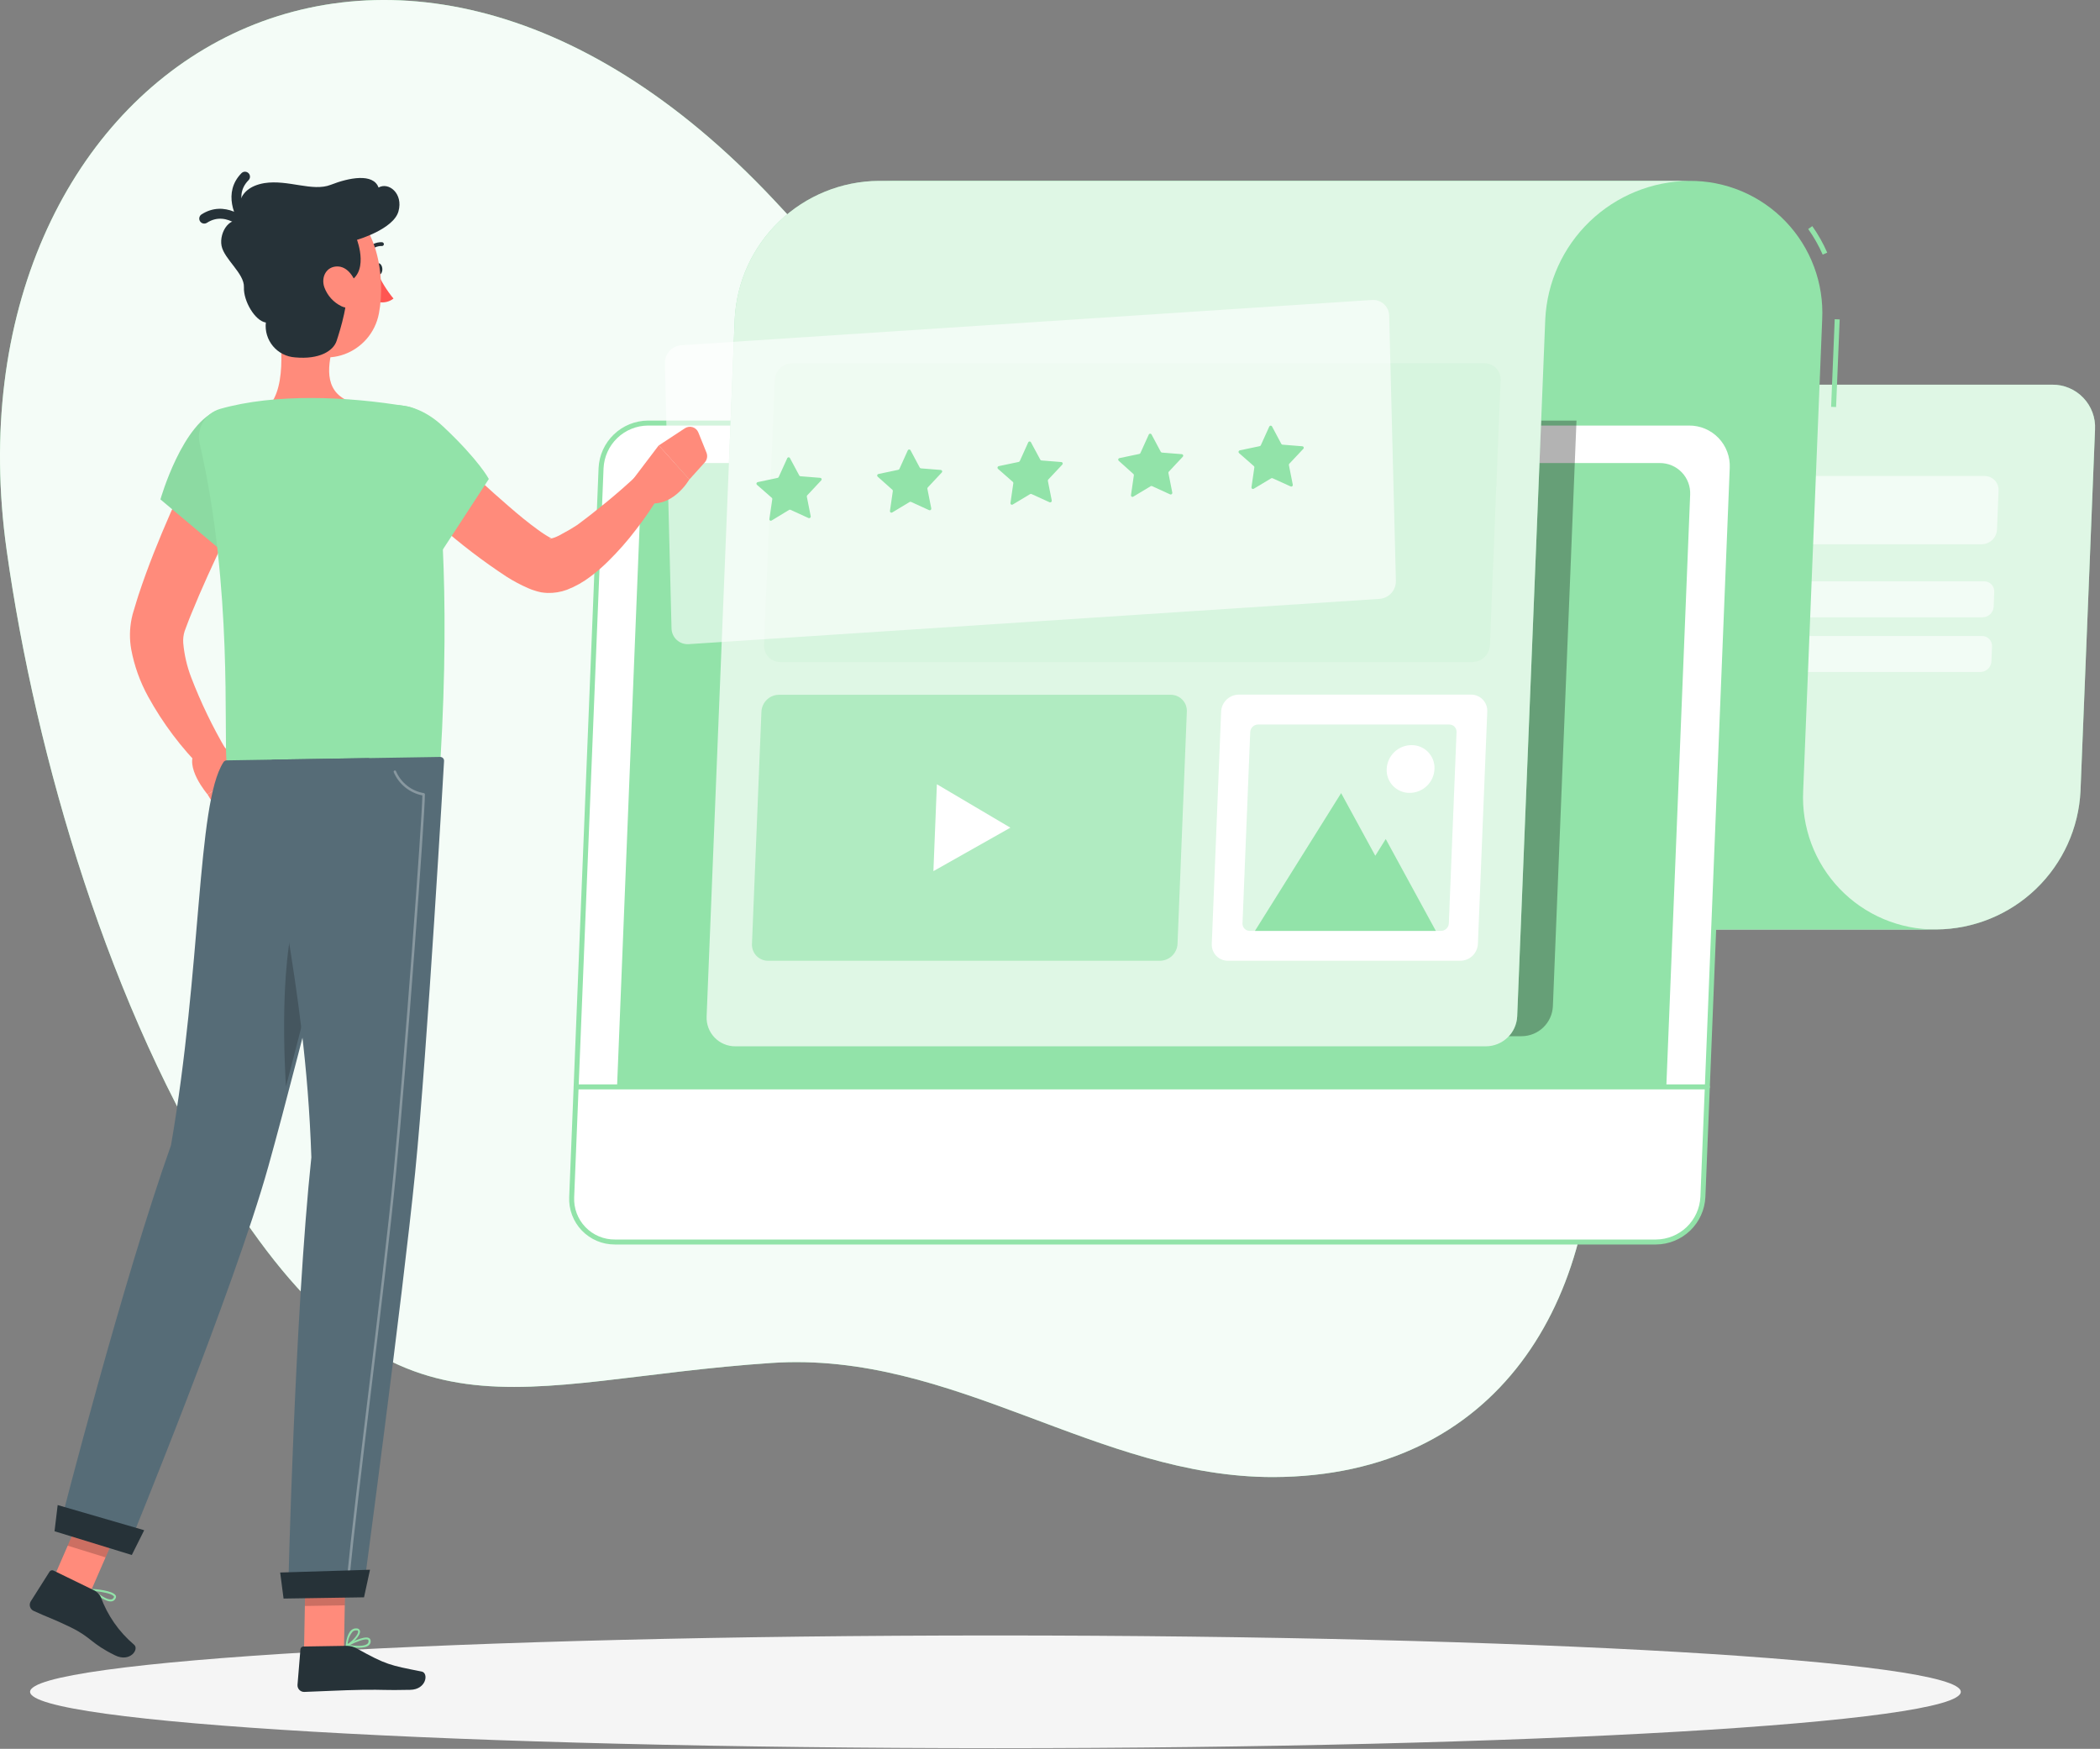 <svg width="275" height="229" viewBox="0 0 275 229" fill="none" xmlns="http://www.w3.org/2000/svg">
<rect x="0" y="0" width="275" height="229" fill="#808080" stroke="none"/>
<path d="M208.596 143.424C207.357 115.799 181.212 88.147 156.781 75.616C129.73 61.728 121.247 47.352 101.361 26.194C50.042 -28.509 -7.829 10.083 0.875 72.069C4.683 99.192 14.424 132.379 29.896 156.536C51.881 190.863 67.386 180.718 101.029 178.469C124.931 176.865 143.676 193.465 166.783 193.413C196.247 193.289 209.763 170.202 208.596 143.424Z" fill="#92E3A9"/>
<path opacity="0.9" d="M208.596 143.424C207.357 115.799 181.212 88.147 156.781 75.616C129.73 61.728 121.247 47.352 101.361 26.194C50.042 -28.509 -7.829 10.083 0.875 72.069C4.683 99.192 14.424 132.379 29.896 156.536C51.881 190.863 67.386 180.718 101.029 178.469C124.931 176.865 143.676 193.465 166.783 193.413C196.247 193.289 209.763 170.202 208.596 143.424Z" fill="white"/>
<path d="M130.356 228.914C200.174 228.914 256.772 225.61 256.772 221.533C256.772 217.457 200.174 214.153 130.356 214.153C60.538 214.153 3.94 217.457 3.94 221.533C3.94 225.61 60.538 228.914 130.356 228.914Z" fill="#F5F5F5"/>
<path d="M165.564 121.706H253.584C258.449 121.665 263.114 119.763 266.621 116.391C270.129 113.02 272.213 108.433 272.446 103.574L274.35 56.238C274.391 55.478 274.276 54.718 274.012 54.005C273.747 53.291 273.34 52.639 272.813 52.089C272.287 51.539 271.654 51.103 270.953 50.807C270.252 50.512 269.497 50.363 268.736 50.37H174.261C172.689 50.382 171.18 50.998 170.048 52.09C168.916 53.182 168.247 54.667 168.178 56.238L166.268 103.574C166.037 108.433 163.954 113.019 160.447 116.391C156.941 119.763 152.277 121.665 147.412 121.706H165.564Z" fill="#92E3A9"/>
<path opacity="0.7" d="M165.564 121.706H253.584C258.449 121.665 263.114 119.763 266.621 116.391C270.129 113.02 272.213 108.433 272.446 103.574L274.35 56.238C274.391 55.478 274.276 54.718 274.012 54.005C273.747 53.291 273.34 52.639 272.813 52.089C272.287 51.539 271.654 51.103 270.953 50.807C270.252 50.512 269.497 50.363 268.736 50.37H174.261C172.689 50.382 171.18 50.998 170.048 52.09C168.916 53.182 168.247 54.667 168.178 56.238L166.268 103.574C166.037 108.433 163.954 113.019 160.447 116.391C156.941 119.763 152.277 121.665 147.412 121.706H165.564Z" fill="white"/>
<path opacity="0.6" d="M259.517 71.267H181.662C181.409 71.269 181.159 71.22 180.927 71.121C180.695 71.022 180.485 70.876 180.312 70.692C180.139 70.509 180.005 70.291 179.92 70.053C179.835 69.816 179.8 69.563 179.817 69.311L180.025 64.245C180.049 63.731 180.269 63.245 180.64 62.888C181.011 62.532 181.506 62.331 182.02 62.328H259.876C260.124 62.326 260.371 62.375 260.6 62.471C260.829 62.568 261.036 62.711 261.209 62.89C261.381 63.069 261.514 63.282 261.601 63.515C261.688 63.748 261.727 63.997 261.714 64.245L261.512 69.311C261.496 69.831 261.279 70.325 260.907 70.689C260.535 71.054 260.038 71.261 259.517 71.267Z" fill="white"/>
<path opacity="0.6" d="M259.654 80.832H180.762C180.58 80.838 180.398 80.805 180.229 80.737C180.06 80.668 179.907 80.564 179.781 80.433C179.654 80.302 179.556 80.145 179.494 79.973C179.432 79.802 179.406 79.619 179.419 79.437L179.497 77.52C179.516 77.145 179.677 76.793 179.947 76.533C180.217 76.274 180.577 76.127 180.951 76.124H259.843C260.023 76.124 260.2 76.161 260.365 76.232C260.529 76.303 260.677 76.407 260.799 76.538C260.922 76.669 261.016 76.824 261.076 76.993C261.136 77.162 261.16 77.341 261.147 77.52L261.076 79.437C261.056 79.805 260.9 80.153 260.637 80.411C260.373 80.669 260.023 80.819 259.654 80.832Z" fill="white"/>
<path opacity="0.6" d="M259.367 87.991H180.475C180.293 87.996 180.111 87.963 179.942 87.893C179.773 87.823 179.621 87.719 179.495 87.587C179.369 87.455 179.272 87.298 179.211 87.126C179.149 86.954 179.125 86.771 179.138 86.589L179.217 84.672C179.233 84.299 179.393 83.945 179.662 83.686C179.931 83.426 180.29 83.28 180.664 83.277H259.556C259.735 83.276 259.913 83.313 260.077 83.384C260.242 83.455 260.39 83.56 260.512 83.691C260.634 83.821 260.728 83.976 260.788 84.145C260.848 84.314 260.873 84.493 260.86 84.672L260.782 86.589C260.767 86.958 260.613 87.308 260.351 87.569C260.088 87.829 259.737 87.98 259.367 87.991Z" fill="white"/>
<path d="M238.686 33.34C238.168 32.162 237.532 31.039 236.789 29.989L237.323 29.611C238.093 30.697 238.748 31.859 239.279 33.08L238.686 33.34Z" fill="#92E3A9"/>
<path d="M240.26 41.8L239.789 53.272L240.441 53.299L240.911 41.827L240.26 41.8Z" fill="#92E3A9"/>
<path d="M236.13 103.574L238.621 41.816C238.736 39.466 238.371 37.117 237.546 34.914C236.722 32.71 235.457 30.697 233.828 29C232.198 27.302 230.24 25.955 228.072 25.041C225.904 24.127 223.572 23.665 221.219 23.684H115.093C117.446 23.664 119.778 24.126 121.947 25.039C124.115 25.953 126.074 27.3 127.704 28.998C129.333 30.696 130.598 32.708 131.422 34.913C132.246 37.117 132.611 39.466 132.495 41.816L130.011 103.574C129.606 113.589 142.177 121.706 152.179 121.706H253.532C251.179 121.726 248.847 121.265 246.678 120.351C244.51 119.437 242.55 118.09 240.921 116.392C239.292 114.695 238.026 112.682 237.202 110.478C236.379 108.273 236.014 105.924 236.13 103.574Z" fill="#92E3A9"/>
<path d="M216.863 162.632H80.524C79.761 162.638 79.005 162.488 78.302 162.193C77.599 161.898 76.963 161.462 76.434 160.913C75.904 160.364 75.492 159.713 75.222 159C74.953 158.286 74.831 157.526 74.864 156.764L78.711 61.317C78.793 59.742 79.472 58.258 80.611 57.167C81.75 56.077 83.263 55.462 84.84 55.449H221.18C221.942 55.443 222.698 55.593 223.401 55.888C224.105 56.184 224.74 56.619 225.27 57.168C225.799 57.717 226.211 58.368 226.481 59.081C226.751 59.795 226.873 60.555 226.839 61.317L222.999 156.764C222.914 158.339 222.233 159.822 221.093 160.912C219.953 162.003 218.441 162.617 216.863 162.632Z" fill="white"/>
<path d="M216.863 162.958H80.524C79.715 162.963 78.914 162.804 78.169 162.489C77.424 162.175 76.751 161.712 76.191 161.128C75.631 160.545 75.195 159.854 74.911 159.097C74.627 158.34 74.5 157.533 74.538 156.725L78.385 61.279C78.465 59.615 79.178 58.046 80.378 56.892C81.579 55.737 83.175 55.086 84.84 55.072H221.18C221.989 55.064 222.791 55.222 223.537 55.536C224.283 55.85 224.956 56.313 225.517 56.897C226.077 57.481 226.513 58.173 226.796 58.931C227.079 59.689 227.205 60.496 227.165 61.305L223.325 156.751C223.245 158.415 222.531 159.986 221.329 161.14C220.128 162.294 218.53 162.945 216.863 162.958ZM84.84 55.724C83.343 55.738 81.909 56.325 80.83 57.362C79.752 58.399 79.11 59.81 79.037 61.305L75.19 156.751C75.155 157.471 75.267 158.191 75.519 158.866C75.772 159.542 76.16 160.158 76.659 160.679C77.159 161.199 77.759 161.611 78.423 161.891C79.088 162.171 79.803 162.312 80.524 162.306H216.863C218.361 162.293 219.797 161.707 220.877 160.67C221.957 159.632 222.6 158.221 222.673 156.725L226.513 61.279C226.549 60.558 226.437 59.839 226.184 59.163C225.932 58.488 225.544 57.871 225.044 57.351C224.545 56.831 223.945 56.418 223.28 56.138C222.615 55.858 221.901 55.717 221.18 55.724H84.84Z" fill="#92E3A9"/>
<path d="M217.34 60.633H88.243C87.129 60.642 86.06 61.077 85.256 61.849C84.452 62.622 83.974 63.673 83.921 64.786L80.804 142.322H218.207L221.33 64.786C221.356 64.248 221.273 63.709 221.084 63.204C220.895 62.699 220.605 62.237 220.231 61.849C219.857 61.46 219.408 61.151 218.911 60.942C218.414 60.733 217.879 60.628 217.34 60.633Z" fill="#92E3A9"/>
<path opacity="0.3" d="M100.319 55.071L97.235 131.773C97.211 132.281 97.291 132.788 97.47 133.264C97.649 133.74 97.923 134.174 98.276 134.541C98.629 134.907 99.052 135.197 99.522 135.394C99.99 135.591 100.495 135.69 101.003 135.685H199.273C200.324 135.678 201.333 135.268 202.092 134.541C202.851 133.813 203.303 132.823 203.354 131.773L206.445 55.071H100.319Z" fill="black"/>
<path d="M203.087 23.684H115.067C110.202 23.724 105.537 25.625 102.03 28.997C98.523 32.369 96.441 36.956 96.211 41.816L92.534 133.096C92.511 133.604 92.591 134.111 92.771 134.587C92.95 135.062 93.224 135.496 93.577 135.862C93.93 136.228 94.353 136.519 94.822 136.716C95.29 136.913 95.794 137.012 96.302 137.008H194.598C195.649 137 196.656 136.59 197.415 135.863C198.174 135.135 198.626 134.146 198.679 133.096L202.356 41.816C202.59 36.956 204.674 32.37 208.181 28.998C211.689 25.627 216.354 23.725 221.219 23.684H203.087Z" fill="#92E3A9"/>
<path opacity="0.7" d="M203.087 23.684H115.067C110.202 23.724 105.537 25.625 102.03 28.997C98.523 32.369 96.441 36.956 96.211 41.816L92.534 133.096C92.511 133.604 92.591 134.111 92.771 134.587C92.95 135.062 93.224 135.496 93.577 135.862C93.93 136.228 94.353 136.519 94.822 136.716C95.29 136.913 95.794 137.012 96.302 137.008H194.598C195.649 137 196.656 136.59 197.415 135.863C198.174 135.135 198.626 134.146 198.679 133.096L202.356 41.816C202.59 36.956 204.674 32.37 208.181 28.998C211.689 25.627 216.354 23.725 221.219 23.684H203.087Z" fill="white"/>
<path d="M223.592 142.648H75.445C75.358 142.648 75.275 142.614 75.214 142.553C75.153 142.491 75.119 142.409 75.119 142.322C75.119 142.236 75.153 142.153 75.214 142.092C75.275 142.03 75.358 141.996 75.445 141.996H223.592C223.679 141.996 223.761 142.03 223.823 142.092C223.884 142.153 223.918 142.236 223.918 142.322C223.918 142.409 223.884 142.491 223.823 142.553C223.761 142.614 223.679 142.648 223.592 142.648Z" fill="#92E3A9"/>
<path opacity="0.1" d="M192.811 86.687H102.183C101.897 86.689 101.612 86.633 101.348 86.521C101.083 86.41 100.844 86.246 100.645 86.039C100.447 85.832 100.292 85.587 100.191 85.318C100.09 85.05 100.045 84.763 100.058 84.477L101.46 49.771C101.488 49.18 101.742 48.622 102.169 48.212C102.595 47.802 103.163 47.571 103.755 47.567H194.383C194.669 47.564 194.954 47.62 195.218 47.73C195.482 47.841 195.721 48.005 195.92 48.211C196.119 48.417 196.274 48.662 196.375 48.93C196.476 49.198 196.522 49.484 196.508 49.771L195.106 84.457C195.085 85.053 194.834 85.617 194.406 86.033C193.979 86.448 193.408 86.682 192.811 86.687Z" fill="#92E3A9"/>
<path opacity="0.6" d="M151.872 125.807H100.592C100.304 125.809 100.018 125.752 99.753 125.64C99.487 125.527 99.248 125.361 99.049 125.152C98.85 124.943 98.697 124.695 98.598 124.424C98.499 124.153 98.456 123.865 98.473 123.577L99.712 93.168C99.744 92.581 99.997 92.029 100.421 91.622C100.844 91.215 101.407 90.984 101.994 90.977H153.3C153.587 90.975 153.871 91.031 154.135 91.143C154.399 91.254 154.637 91.419 154.836 91.626C155.034 91.832 155.188 92.078 155.289 92.346C155.389 92.615 155.433 92.901 155.419 93.187L154.2 123.577C154.175 124.177 153.918 124.745 153.484 125.16C153.051 125.576 152.473 125.807 151.872 125.807Z" fill="#92E3A9"/>
<path d="M132.312 108.379L122.688 102.693L122.232 114.071L132.312 108.379Z" fill="white"/>
<path d="M191.233 125.807H160.811C160.524 125.809 160.24 125.753 159.975 125.641C159.711 125.53 159.472 125.366 159.273 125.159C159.074 124.952 158.919 124.707 158.818 124.438C158.717 124.17 158.672 123.883 158.685 123.597L159.911 93.168C159.941 92.576 160.196 92.017 160.624 91.606C161.051 91.195 161.62 90.963 162.213 90.958H192.635C192.922 90.956 193.206 91.012 193.471 91.123C193.735 91.235 193.974 91.399 194.173 91.606C194.372 91.813 194.527 92.058 194.628 92.326C194.729 92.595 194.774 92.881 194.761 93.168L193.535 123.577C193.511 124.173 193.259 124.738 192.831 125.153C192.402 125.568 191.83 125.802 191.233 125.807Z" fill="white"/>
<path opacity="0.3" d="M162.709 120.904L163.719 95.861C163.731 95.596 163.843 95.346 164.034 95.161C164.224 94.977 164.478 94.873 164.743 94.87H189.793C189.921 94.87 190.048 94.895 190.165 94.946C190.283 94.996 190.389 95.07 190.478 95.162C190.566 95.255 190.635 95.365 190.68 95.485C190.724 95.605 190.744 95.733 190.738 95.861L189.728 120.904C189.717 121.169 189.605 121.42 189.415 121.605C189.224 121.79 188.969 121.894 188.704 121.895H163.654C163.526 121.895 163.399 121.869 163.281 121.819C163.164 121.769 163.057 121.695 162.969 121.602C162.88 121.51 162.812 121.4 162.767 121.28C162.722 121.16 162.702 121.032 162.709 120.904Z" fill="#92E3A9"/>
<path d="M181.466 109.865L180.097 112.056L175.625 103.854L164.338 121.895H188.026L181.466 109.865Z" fill="#92E3A9"/>
<path d="M187.849 100.692C187.816 101.534 187.457 102.33 186.85 102.913C186.242 103.497 185.432 103.822 184.589 103.822C184.184 103.825 183.781 103.745 183.407 103.587C183.033 103.429 182.696 103.197 182.415 102.904C182.134 102.611 181.916 102.263 181.774 101.883C181.632 101.503 181.57 101.097 181.59 100.692C181.626 99.851 181.985 99.057 182.592 98.475C183.2 97.893 184.009 97.568 184.85 97.569C185.256 97.566 185.657 97.645 186.031 97.803C186.404 97.96 186.742 98.192 187.022 98.485C187.303 98.777 187.521 99.124 187.663 99.503C187.806 99.883 187.869 100.287 187.849 100.692Z" fill="white"/>
<path d="M36.018 39.899C36.84 43.701 37.72 50.677 35.079 53.311C37.205 55.306 39.969 57.601 44.527 57.614C49.084 57.627 48.23 54.537 46.998 52.926C42.708 52.046 42.76 48.884 43.451 45.891L36.018 39.899Z" fill="#FF8B7B"/>
<path d="M34.388 60.483C32.765 63.743 31.128 67.094 29.531 70.406C27.933 73.718 26.401 77.057 25.051 80.382C24.875 80.793 24.719 81.21 24.562 81.621L24.178 82.644C24.02 83.141 23.958 83.663 23.995 84.183C24.129 85.726 24.478 87.242 25.032 88.688C26.305 92.005 27.851 95.211 29.655 98.273L26.584 100.757C23.753 97.94 21.338 94.735 19.412 91.238C18.341 89.299 17.588 87.201 17.182 85.024C16.945 83.685 16.965 82.313 17.241 80.982L17.371 80.427C17.423 80.238 17.449 80.167 17.488 80.036L17.703 79.326C17.847 78.85 17.984 78.374 18.14 77.911C19.366 74.188 20.807 70.641 22.339 67.14C23.871 63.638 25.54 60.215 27.34 56.812L34.388 60.483Z" fill="#FF8B7B"/>
<path d="M28.716 53.657C23.924 55.156 21.009 65.393 21.009 65.393L30.874 73.673C32.767 69.968 34.418 66.143 35.816 62.224C38.137 55.547 34.512 51.857 28.716 53.657Z" fill="#92E3A9"/>
<g opacity="0.2">
<path opacity="0.2" d="M28.716 53.657C23.924 55.156 21.009 65.393 21.009 65.393L30.874 73.673C32.767 69.968 34.418 66.143 35.816 62.224C38.137 55.547 34.512 51.857 28.716 53.657Z" fill="black"/>
</g>
<path d="M28.572 97.093L32.484 100.698L27.177 104.017C27.177 104.017 23.995 100.32 25.625 98.319L28.572 97.093Z" fill="#FF8B7B"/>
<path d="M32.889 106.234L30.822 107.075C30.417 107.236 29.969 107.247 29.557 107.107C29.145 106.968 28.796 106.686 28.572 106.312L27.177 104.017L32.51 100.692L33.814 103.789C33.916 104.01 33.973 104.249 33.982 104.492C33.99 104.735 33.95 104.978 33.864 105.206C33.778 105.433 33.647 105.641 33.48 105.818C33.312 105.995 33.111 106.136 32.889 106.234Z" fill="#FF8B7B"/>
<path d="M53.264 53.206C45.505 51.903 36.044 51.485 28.814 53.546C27.862 53.824 27.054 54.46 26.561 55.321C26.067 56.181 25.926 57.199 26.166 58.162C30.522 77.004 29.263 96.036 29.687 100.066L57.671 99.616C59.053 76.574 57.475 62.276 56.602 56.584C56.469 55.742 56.075 54.964 55.477 54.358C54.878 53.752 54.104 53.349 53.264 53.206Z" fill="#92E3A9"/>
<path d="M55.33 55.873C57.782 58.214 60.305 60.6 62.815 62.902C64.076 64.062 65.341 65.19 66.61 66.285C67.868 67.381 69.159 68.444 70.404 69.343C70.938 69.743 71.498 70.107 72.08 70.432L72.237 70.517H72.315H72.354H72.243H72.067C71.878 70.517 71.943 70.576 72.067 70.55C72.616 70.416 73.139 70.196 73.619 69.898C74.295 69.548 74.952 69.162 75.588 68.743C78.275 66.75 80.856 64.617 83.32 62.354L86.385 64.812C85.452 66.381 84.422 67.89 83.301 69.33C82.175 70.816 80.942 72.218 79.611 73.523C78.902 74.226 78.146 74.879 77.348 75.479C76.402 76.205 75.357 76.794 74.245 77.226C73.429 77.526 72.564 77.668 71.695 77.643C71.418 77.633 71.141 77.604 70.867 77.559L70.444 77.461L70.17 77.382L69.629 77.207L69.179 77.024C68.188 76.594 67.233 76.085 66.323 75.505C63.245 73.484 60.314 71.246 57.553 68.809C54.848 66.455 52.272 64.062 49.73 61.5L55.33 55.873Z" fill="#FF8B7B"/>
<path d="M46.587 57.986C45.889 62.961 57.671 72.447 57.671 72.447L64.015 62.719C64.015 62.719 62.711 60.235 58.01 55.828C53.185 51.303 47.356 52.509 46.587 57.986Z" fill="#92E3A9"/>
<path opacity="0.6" d="M180.645 78.419L90.199 84.346C89.913 84.366 89.626 84.328 89.356 84.234C89.085 84.14 88.836 83.992 88.624 83.799C88.413 83.605 88.243 83.371 88.124 83.109C88.006 82.848 87.942 82.566 87.937 82.279L87.063 47.56C87.053 46.968 87.27 46.395 87.669 45.957C88.067 45.52 88.618 45.251 89.208 45.206L179.66 39.28C179.946 39.259 180.233 39.297 180.503 39.392C180.774 39.486 181.022 39.634 181.233 39.828C181.444 40.021 181.614 40.255 181.731 40.517C181.849 40.778 181.912 41.06 181.916 41.347L182.796 76.066C182.806 76.659 182.589 77.233 182.189 77.671C181.789 78.108 181.236 78.376 180.645 78.419Z" fill="white"/>
<path d="M135.005 57.914L136.231 60.196C136.244 60.225 136.265 60.249 136.292 60.266C136.318 60.284 136.349 60.293 136.381 60.294L138.989 60.502C139.026 60.505 139.061 60.519 139.091 60.541C139.121 60.564 139.144 60.594 139.157 60.629C139.17 60.664 139.172 60.702 139.165 60.739C139.157 60.775 139.139 60.809 139.112 60.835L137.274 62.791C137.251 62.815 137.235 62.844 137.226 62.876C137.217 62.908 137.215 62.941 137.222 62.974L137.73 65.536C137.737 65.573 137.735 65.611 137.722 65.646C137.71 65.681 137.688 65.712 137.659 65.736C137.631 65.76 137.596 65.776 137.559 65.782C137.522 65.788 137.485 65.784 137.45 65.771L135.09 64.695C135.061 64.68 135.03 64.673 134.998 64.673C134.967 64.673 134.935 64.68 134.907 64.695L132.612 66.071C132.581 66.089 132.545 66.098 132.509 66.097C132.473 66.097 132.438 66.086 132.407 66.066C132.377 66.047 132.352 66.019 132.337 65.986C132.321 65.954 132.315 65.917 132.319 65.882L132.697 63.273C132.702 63.243 132.7 63.211 132.69 63.181C132.679 63.151 132.662 63.125 132.638 63.104L130.682 61.389C130.655 61.363 130.636 61.329 130.627 61.293C130.618 61.256 130.619 61.218 130.629 61.182C130.64 61.146 130.66 61.113 130.688 61.088C130.715 61.062 130.75 61.045 130.786 61.037L133.394 60.489C133.426 60.482 133.456 60.467 133.482 60.447C133.508 60.427 133.529 60.401 133.544 60.372L134.646 57.934C134.659 57.898 134.683 57.867 134.714 57.844C134.744 57.821 134.781 57.808 134.819 57.806C134.857 57.804 134.895 57.813 134.928 57.832C134.961 57.851 134.988 57.88 135.005 57.914Z" fill="#92E3A9"/>
<path d="M150.79 56.877L152.009 59.166C152.026 59.193 152.049 59.215 152.076 59.232C152.103 59.249 152.134 59.26 152.166 59.264L154.774 59.472C154.81 59.476 154.845 59.49 154.874 59.513C154.903 59.536 154.925 59.567 154.937 59.602C154.949 59.636 154.951 59.674 154.943 59.71C154.935 59.746 154.917 59.779 154.891 59.805L153.059 61.761C153.036 61.784 153.02 61.812 153.011 61.842C153.002 61.873 153 61.905 153.007 61.937L153.515 64.506C153.522 64.543 153.518 64.581 153.505 64.616C153.491 64.651 153.469 64.682 153.44 64.705C153.41 64.728 153.375 64.743 153.338 64.749C153.301 64.754 153.263 64.749 153.228 64.734L150.875 63.658C150.846 63.644 150.815 63.636 150.783 63.636C150.752 63.636 150.72 63.644 150.692 63.658L148.397 65.04C148.365 65.059 148.329 65.069 148.292 65.068C148.255 65.067 148.219 65.055 148.189 65.035C148.158 65.014 148.134 64.986 148.119 64.952C148.104 64.918 148.098 64.881 148.104 64.845L148.482 62.237C148.486 62.204 148.482 62.171 148.471 62.141C148.459 62.11 148.441 62.083 148.417 62.061L146.493 60.333C146.466 60.307 146.447 60.275 146.437 60.239C146.427 60.204 146.427 60.166 146.437 60.13C146.447 60.095 146.467 60.062 146.494 60.037C146.521 60.012 146.555 59.995 146.591 59.987L149.199 59.44C149.231 59.433 149.262 59.418 149.287 59.396C149.312 59.374 149.331 59.347 149.342 59.316L150.444 56.884C150.462 56.854 150.487 56.829 150.517 56.811C150.546 56.794 150.58 56.784 150.615 56.783C150.65 56.783 150.684 56.791 150.715 56.807C150.745 56.824 150.771 56.848 150.79 56.877Z" fill="#92E3A9"/>
<path d="M166.574 55.841L167.794 58.129C167.808 58.157 167.829 58.181 167.856 58.198C167.882 58.215 167.912 58.225 167.944 58.227L170.552 58.436C170.589 58.439 170.624 58.452 170.654 58.475C170.684 58.497 170.707 58.528 170.72 58.562C170.733 58.597 170.735 58.635 170.728 58.672C170.72 58.708 170.702 58.742 170.675 58.768L168.837 60.724C168.814 60.748 168.798 60.778 168.789 60.809C168.78 60.841 168.778 60.874 168.785 60.907L169.293 63.469C169.301 63.506 169.299 63.544 169.287 63.58C169.275 63.615 169.253 63.646 169.223 63.67C169.194 63.694 169.159 63.709 169.122 63.714C169.085 63.718 169.047 63.713 169.013 63.697L166.659 62.628C166.63 62.612 166.598 62.604 166.565 62.604C166.531 62.604 166.499 62.612 166.47 62.628L164.175 64.004C164.144 64.022 164.108 64.031 164.072 64.031C164.036 64.03 164.001 64.019 163.97 63.999C163.94 63.98 163.915 63.952 163.9 63.92C163.884 63.887 163.878 63.851 163.882 63.815L164.26 61.207C164.265 61.176 164.263 61.144 164.253 61.114C164.242 61.085 164.225 61.058 164.201 61.037L162.245 59.322C162.218 59.296 162.199 59.263 162.19 59.226C162.181 59.19 162.182 59.151 162.192 59.115C162.203 59.079 162.223 59.047 162.251 59.021C162.278 58.996 162.313 58.978 162.349 58.97L164.957 58.423C164.99 58.416 165.02 58.402 165.046 58.382C165.072 58.361 165.093 58.335 165.107 58.305L166.209 55.867C166.223 55.831 166.247 55.8 166.278 55.777C166.308 55.754 166.345 55.741 166.383 55.738C166.422 55.735 166.46 55.743 166.494 55.762C166.528 55.78 166.556 55.807 166.574 55.841Z" fill="#92E3A9"/>
<path d="M119.226 58.944L120.446 61.233C120.463 61.26 120.486 61.282 120.513 61.299C120.54 61.316 120.57 61.327 120.602 61.33L123.21 61.539C123.247 61.543 123.281 61.557 123.31 61.58C123.339 61.603 123.361 61.634 123.373 61.668C123.386 61.703 123.388 61.741 123.38 61.777C123.372 61.812 123.353 61.845 123.327 61.871L121.495 63.828C121.473 63.85 121.456 63.878 121.447 63.909C121.438 63.94 121.437 63.972 121.443 64.004L121.952 66.573C121.958 66.609 121.955 66.647 121.941 66.683C121.928 66.718 121.905 66.749 121.876 66.772C121.847 66.795 121.812 66.81 121.774 66.815C121.737 66.82 121.699 66.815 121.665 66.801L119.311 65.725C119.283 65.71 119.252 65.703 119.22 65.703C119.188 65.703 119.157 65.71 119.129 65.725L116.834 67.107C116.802 67.126 116.765 67.135 116.729 67.134C116.692 67.133 116.656 67.122 116.625 67.102C116.595 67.081 116.57 67.052 116.555 67.019C116.54 66.985 116.535 66.948 116.54 66.912L116.918 64.303C116.922 64.271 116.919 64.238 116.907 64.207C116.896 64.177 116.877 64.149 116.853 64.127L114.93 62.413C114.903 62.387 114.883 62.355 114.873 62.319C114.863 62.284 114.863 62.246 114.873 62.21C114.883 62.174 114.903 62.142 114.93 62.117C114.958 62.092 114.991 62.075 115.027 62.067L117.635 61.519C117.667 61.512 117.696 61.497 117.72 61.477C117.745 61.457 117.765 61.431 117.779 61.402L118.881 58.964C118.897 58.933 118.921 58.907 118.95 58.888C118.98 58.869 119.013 58.858 119.048 58.856C119.083 58.854 119.117 58.861 119.149 58.877C119.18 58.892 119.207 58.915 119.226 58.944Z" fill="#92E3A9"/>
<path d="M103.441 59.981L104.667 62.263C104.68 62.292 104.701 62.317 104.727 62.334C104.754 62.352 104.785 62.361 104.817 62.361L107.425 62.57C107.462 62.574 107.496 62.588 107.525 62.611C107.554 62.634 107.576 62.664 107.588 62.699C107.601 62.734 107.603 62.771 107.595 62.807C107.586 62.843 107.568 62.876 107.542 62.902L105.71 64.858C105.688 64.882 105.671 64.911 105.662 64.943C105.653 64.975 105.652 65.008 105.658 65.041L106.167 67.61C106.172 67.646 106.169 67.683 106.156 67.717C106.143 67.751 106.121 67.781 106.092 67.805C106.064 67.828 106.03 67.843 105.994 67.849C105.958 67.855 105.921 67.851 105.886 67.838L103.526 66.762C103.498 66.748 103.466 66.74 103.435 66.74C103.403 66.74 103.372 66.748 103.343 66.762L101.048 68.157C101.018 68.178 100.981 68.19 100.944 68.191C100.907 68.191 100.87 68.181 100.839 68.16C100.807 68.14 100.783 68.111 100.768 68.077C100.753 68.043 100.748 68.005 100.755 67.968L101.133 65.36C101.139 65.329 101.136 65.297 101.126 65.268C101.116 65.238 101.098 65.212 101.075 65.191L99.118 63.476C99.091 63.45 99.072 63.417 99.062 63.381C99.053 63.345 99.053 63.307 99.064 63.271C99.075 63.235 99.096 63.203 99.124 63.178C99.152 63.153 99.186 63.137 99.223 63.13L101.831 62.576C101.863 62.571 101.893 62.557 101.918 62.536C101.943 62.516 101.962 62.489 101.974 62.459L103.083 60.02C103.094 59.983 103.115 59.95 103.145 59.926C103.174 59.901 103.211 59.886 103.249 59.882C103.287 59.877 103.326 59.885 103.36 59.902C103.394 59.92 103.423 59.947 103.441 59.981Z" fill="#92E3A9"/>
<path d="M82.656 63.072L86.268 58.312L90.271 62.778C90.271 62.778 87.976 66.827 84.279 65.738L82.656 63.072Z" fill="#FF8B7B"/>
<path d="M91.457 56.642L92.507 59.251C92.598 59.466 92.625 59.704 92.586 59.935C92.547 60.166 92.443 60.381 92.285 60.554L90.271 62.791L86.268 58.325L89.697 56.075C89.846 55.979 90.014 55.917 90.189 55.894C90.365 55.87 90.543 55.886 90.712 55.941C90.88 55.995 91.035 56.086 91.164 56.208C91.293 56.329 91.393 56.477 91.457 56.642Z" fill="#FF8B7B"/>
<path d="M49.071 35.244C49.071 35.668 49.332 36 49.606 35.994C49.88 35.987 50.088 35.635 50.069 35.211C50.049 34.788 49.808 34.455 49.534 34.462C49.26 34.468 49.051 34.82 49.071 35.244Z" fill="#263238"/>
<path d="M49.345 35.557C49.911 36.83 50.645 38.021 51.529 39.097C51.249 39.314 50.926 39.466 50.581 39.542C50.236 39.619 49.879 39.618 49.534 39.541L49.345 35.557Z" fill="#FF5652"/>
<path d="M48.204 33.073C48.244 33.077 48.284 33.071 48.32 33.055C48.357 33.039 48.389 33.014 48.413 32.981C48.595 32.733 48.835 32.533 49.112 32.399C49.39 32.265 49.696 32.201 50.003 32.212C50.036 32.215 50.069 32.211 50.1 32.201C50.131 32.191 50.16 32.175 50.184 32.154C50.209 32.132 50.23 32.106 50.245 32.077C50.259 32.048 50.268 32.016 50.271 31.984C50.273 31.918 50.25 31.854 50.206 31.804C50.162 31.754 50.102 31.723 50.036 31.716C49.648 31.698 49.261 31.775 48.91 31.941C48.559 32.107 48.254 32.357 48.021 32.668C47.995 32.705 47.978 32.748 47.973 32.793C47.968 32.837 47.976 32.883 47.994 32.924C48.013 32.965 48.042 33.001 48.079 33.027C48.116 33.053 48.159 33.069 48.204 33.073Z" fill="#263238"/>
<path d="M34.858 34.142C35.418 39.312 35.51 42.364 38.222 44.933C42.349 48.806 48.654 46.237 49.625 41.021C50.519 36.333 49.449 28.633 44.285 26.768C43.16 26.337 41.943 26.205 40.751 26.384C39.56 26.562 38.435 27.047 37.486 27.789C36.537 28.531 35.796 29.506 35.336 30.619C34.875 31.733 34.71 32.946 34.858 34.142Z" fill="#FF8B7B"/>
<path d="M45.231 37.076C45.883 39.071 44.507 43.342 44.077 44.646C43.646 45.95 41.827 47.097 38.639 46.797C38.084 46.76 37.542 46.611 37.046 46.359C36.55 46.107 36.11 45.758 35.752 45.331C35.395 44.905 35.127 44.411 34.966 43.878C34.804 43.346 34.752 42.786 34.812 42.233C33.391 42.018 31.865 39.417 31.943 37.611C32.021 35.805 29.335 33.927 29.009 32.166C28.683 30.406 30.163 27.961 32.119 29.193C30.854 27.889 30.743 24.629 34.623 23.977C37.72 23.488 40.921 25.138 43.314 24.199C45.707 23.26 48.876 22.641 49.573 24.558C50.877 23.795 52.833 25.32 52.181 27.674C51.529 30.028 46.75 31.404 46.75 31.404C46.75 31.404 48.53 36.026 45.231 37.076Z" fill="#263238"/>
<path d="M32.413 30.23C32.317 30.23 32.222 30.209 32.135 30.169C32.049 30.128 31.972 30.069 31.91 29.995C30.724 28.561 29.146 25.184 31.624 22.674C31.746 22.552 31.911 22.484 32.083 22.484C32.255 22.484 32.421 22.552 32.543 22.674C32.604 22.734 32.653 22.806 32.686 22.886C32.719 22.965 32.736 23.05 32.736 23.136C32.736 23.223 32.719 23.308 32.686 23.387C32.653 23.467 32.604 23.539 32.543 23.599C30.274 25.894 32.797 29.044 32.908 29.174C32.985 29.269 33.034 29.385 33.049 29.507C33.064 29.628 33.044 29.752 32.991 29.863C32.939 29.974 32.856 30.068 32.752 30.134C32.649 30.2 32.529 30.236 32.406 30.237L32.413 30.23Z" fill="#263238"/>
<path d="M32.993 30.921C32.895 30.921 32.798 30.898 32.71 30.855C32.622 30.812 32.545 30.75 32.484 30.674C32.373 30.543 29.817 27.413 27.099 29.174C26.953 29.267 26.775 29.299 26.606 29.262C26.437 29.224 26.289 29.121 26.196 28.975C26.102 28.829 26.071 28.652 26.108 28.482C26.145 28.313 26.248 28.165 26.395 28.072C29.361 26.168 32.341 28.411 33.501 29.858C33.555 29.926 33.595 30.003 33.619 30.085C33.643 30.168 33.65 30.254 33.641 30.34C33.631 30.425 33.604 30.508 33.562 30.583C33.521 30.658 33.465 30.724 33.397 30.778C33.282 30.87 33.14 30.92 32.993 30.921Z" fill="#263238"/>
<path d="M42.473 37.617C42.871 38.71 43.681 39.604 44.729 40.108C46.124 40.76 47.063 39.599 46.874 38.152C46.711 36.848 45.779 34.957 44.266 34.892C42.753 34.827 42.004 36.274 42.473 37.617Z" fill="#FF8B7B"/>
<path d="M12.025 208.272C12.013 208.252 12.007 208.23 12.007 208.207C12.007 208.184 12.013 208.161 12.025 208.142C12.035 208.118 12.053 208.099 12.075 208.086C12.097 208.073 12.123 208.068 12.148 208.07C12.416 208.07 14.756 208.265 15.141 208.898C15.176 208.957 15.194 209.025 15.194 209.093C15.194 209.162 15.176 209.23 15.141 209.289C15.099 209.392 15.032 209.483 14.945 209.552C14.858 209.622 14.755 209.668 14.646 209.687C13.889 209.817 12.69 208.865 12.038 208.285L12.025 208.272ZM14.874 208.989C14.6 208.67 13.394 208.448 12.481 208.337C13.387 209.1 14.157 209.504 14.58 209.426C14.653 209.414 14.721 209.384 14.778 209.339C14.835 209.293 14.879 209.233 14.906 209.165C14.919 209.141 14.926 209.114 14.926 209.087C14.926 209.06 14.919 209.033 14.906 209.009L14.874 208.989Z" fill="#92E3A9"/>
<path d="M6.489 207.855L11.588 209.061L16.497 197.788L11.399 196.582L6.489 207.855Z" fill="#FF8B7B"/>
<path d="M12.188 208.18L7.011 205.657C6.922 205.611 6.818 205.6 6.722 205.627C6.625 205.653 6.542 205.715 6.489 205.801L4.011 209.713C3.952 209.816 3.914 209.93 3.901 210.048C3.888 210.166 3.899 210.286 3.934 210.4C3.968 210.513 4.026 210.619 4.104 210.709C4.181 210.8 4.276 210.873 4.383 210.925C6.261 211.799 6.919 211.942 9.267 213.09C12.011 214.427 11.874 215.196 15.089 216.767C17.045 217.713 18.284 215.933 17.54 215.346C15.574 213.679 14.075 211.528 13.192 209.106C12.986 208.682 12.627 208.351 12.188 208.18Z" fill="#263238"/>
<path opacity="0.2" d="M16.497 197.788L13.824 203.93L8.862 202.397L11.392 196.582L16.497 197.788Z" fill="black"/>
<path d="M22.88 150.087C26.91 126.785 26.284 105.321 29.687 100.066L48.178 99.766C48.178 99.766 38.965 137.217 34.649 152.63C30.17 168.65 16.647 201.602 16.647 201.602L8.543 199.098C8.543 199.098 16.53 167.913 22.88 150.087Z" fill="#566C77" stroke="#566C77" stroke-linecap="round" stroke-linejoin="round"/>
<path opacity="0.2" d="M40.706 114.99C36.735 120.206 37.002 134.811 37.446 142.283C39.011 136.324 40.752 129.517 42.362 123.121L40.706 114.99Z" fill="black"/>
<path d="M45.368 215.594C45.345 215.584 45.326 215.568 45.313 215.548C45.299 215.528 45.292 215.504 45.292 215.48C45.292 215.455 45.299 215.431 45.313 215.411C45.326 215.391 45.345 215.375 45.368 215.365C45.602 215.242 47.663 214.14 48.308 214.485C48.37 214.516 48.423 214.562 48.461 214.619C48.5 214.676 48.524 214.742 48.53 214.811C48.55 214.922 48.542 215.036 48.505 215.142C48.469 215.248 48.405 215.343 48.321 215.418C47.767 215.939 46.261 215.757 45.413 215.6L45.368 215.594ZM48.126 214.687C47.728 214.557 46.606 215.007 45.791 215.418C46.952 215.594 47.813 215.528 48.126 215.235C48.178 215.184 48.217 215.122 48.24 215.052C48.263 214.983 48.268 214.909 48.256 214.837C48.256 214.81 48.248 214.783 48.233 214.76C48.218 214.737 48.196 214.718 48.171 214.707L48.126 214.687Z" fill="#92E3A9"/>
<path d="M45.368 215.594H45.335C45.317 215.582 45.303 215.565 45.293 215.546C45.284 215.526 45.281 215.505 45.283 215.483C45.283 215.418 45.368 214.01 46.013 213.455C46.101 213.375 46.204 213.313 46.316 213.274C46.428 213.235 46.547 213.219 46.665 213.227C47.004 213.227 47.108 213.429 47.141 213.566C47.258 214.16 46.052 215.307 45.433 215.6C45.411 215.605 45.388 215.603 45.368 215.594ZM46.802 213.488H46.678C46.587 213.48 46.496 213.49 46.409 213.519C46.323 213.549 46.243 213.596 46.176 213.658C45.792 214.116 45.564 214.684 45.524 215.281C46.176 214.883 46.965 213.977 46.893 213.625C46.9 213.553 46.9 213.553 46.802 213.488Z" fill="#92E3A9"/>
<path d="M39.812 216.168L45.041 216.089L45.263 203.949L40.041 204.027L39.812 216.168Z" fill="#FF8B7B"/>
<path d="M45.446 215.509L39.741 215.6C39.641 215.598 39.543 215.635 39.469 215.703C39.395 215.771 39.35 215.865 39.343 215.965L38.959 220.627C38.951 220.746 38.969 220.866 39.01 220.978C39.051 221.09 39.115 221.193 39.198 221.279C39.281 221.365 39.38 221.434 39.49 221.48C39.601 221.526 39.719 221.548 39.839 221.546C41.893 221.481 44.846 221.312 47.435 221.272C50.453 221.227 50.166 221.351 53.713 221.272C55.852 221.24 56.152 219.062 55.226 218.88C51.014 218.045 50.59 217.999 46.75 215.874C46.353 215.643 45.905 215.517 45.446 215.509Z" fill="#263238"/>
<path opacity="0.2" d="M45.263 203.949L45.152 210.208L39.923 210.293L40.034 204.034L45.263 203.949Z" fill="black"/>
<path d="M41.273 151.561C40.471 127.144 35.346 113.145 35.816 99.968L57.651 99.616C57.651 99.616 55.467 137.537 53.87 153.458C52.214 170.013 47.109 208.109 47.109 208.109L38.241 208.246C38.241 208.246 39.076 172.334 41.273 151.561Z" fill="#566C77" stroke="#566C77" stroke-linecap="round" stroke-linejoin="round"/>
<path opacity="0.3" d="M45.55 207.157C45.529 207.156 45.508 207.15 45.489 207.14C45.47 207.13 45.453 207.117 45.439 207.1C45.425 207.084 45.414 207.065 45.408 207.045C45.401 207.024 45.399 207.003 45.401 206.981C45.994 200.905 47.083 191.881 48.243 182.336C49.502 171.904 50.812 161.119 51.549 153.445C52.957 138.782 55.246 107.688 55.311 104.154C54.484 103.99 53.709 103.626 53.055 103.094C52.4 102.563 51.886 101.879 51.555 101.103C51.548 101.082 51.545 101.061 51.547 101.039C51.548 101.017 51.554 100.996 51.564 100.977C51.573 100.957 51.587 100.94 51.603 100.926C51.62 100.912 51.639 100.901 51.66 100.894C51.679 100.887 51.7 100.884 51.721 100.885C51.742 100.886 51.763 100.891 51.781 100.9C51.8 100.91 51.817 100.922 51.831 100.938C51.845 100.954 51.855 100.972 51.862 100.992C52.182 101.736 52.683 102.387 53.32 102.887C53.956 103.387 54.708 103.72 55.507 103.854C55.544 103.862 55.579 103.882 55.604 103.912C55.629 103.941 55.643 103.979 55.643 104.017C55.643 106.801 53.303 138.573 51.875 153.478C51.132 161.159 49.828 171.943 48.563 182.368C47.409 191.92 46.32 200.937 45.727 207.014C45.725 207.035 45.719 207.056 45.709 207.074C45.699 207.093 45.686 207.11 45.669 207.123C45.653 207.137 45.634 207.147 45.613 207.152C45.593 207.158 45.572 207.16 45.55 207.157Z" fill="white"/>
<path d="M47.669 209.158L37.133 209.321L36.69 205.912L48.452 205.546L47.669 209.158Z" fill="#263238"/>
<path d="M17.26 203.617L7.141 200.507L7.552 197.077L18.883 200.37L17.26 203.617Z" fill="#263238"/>
</svg>
